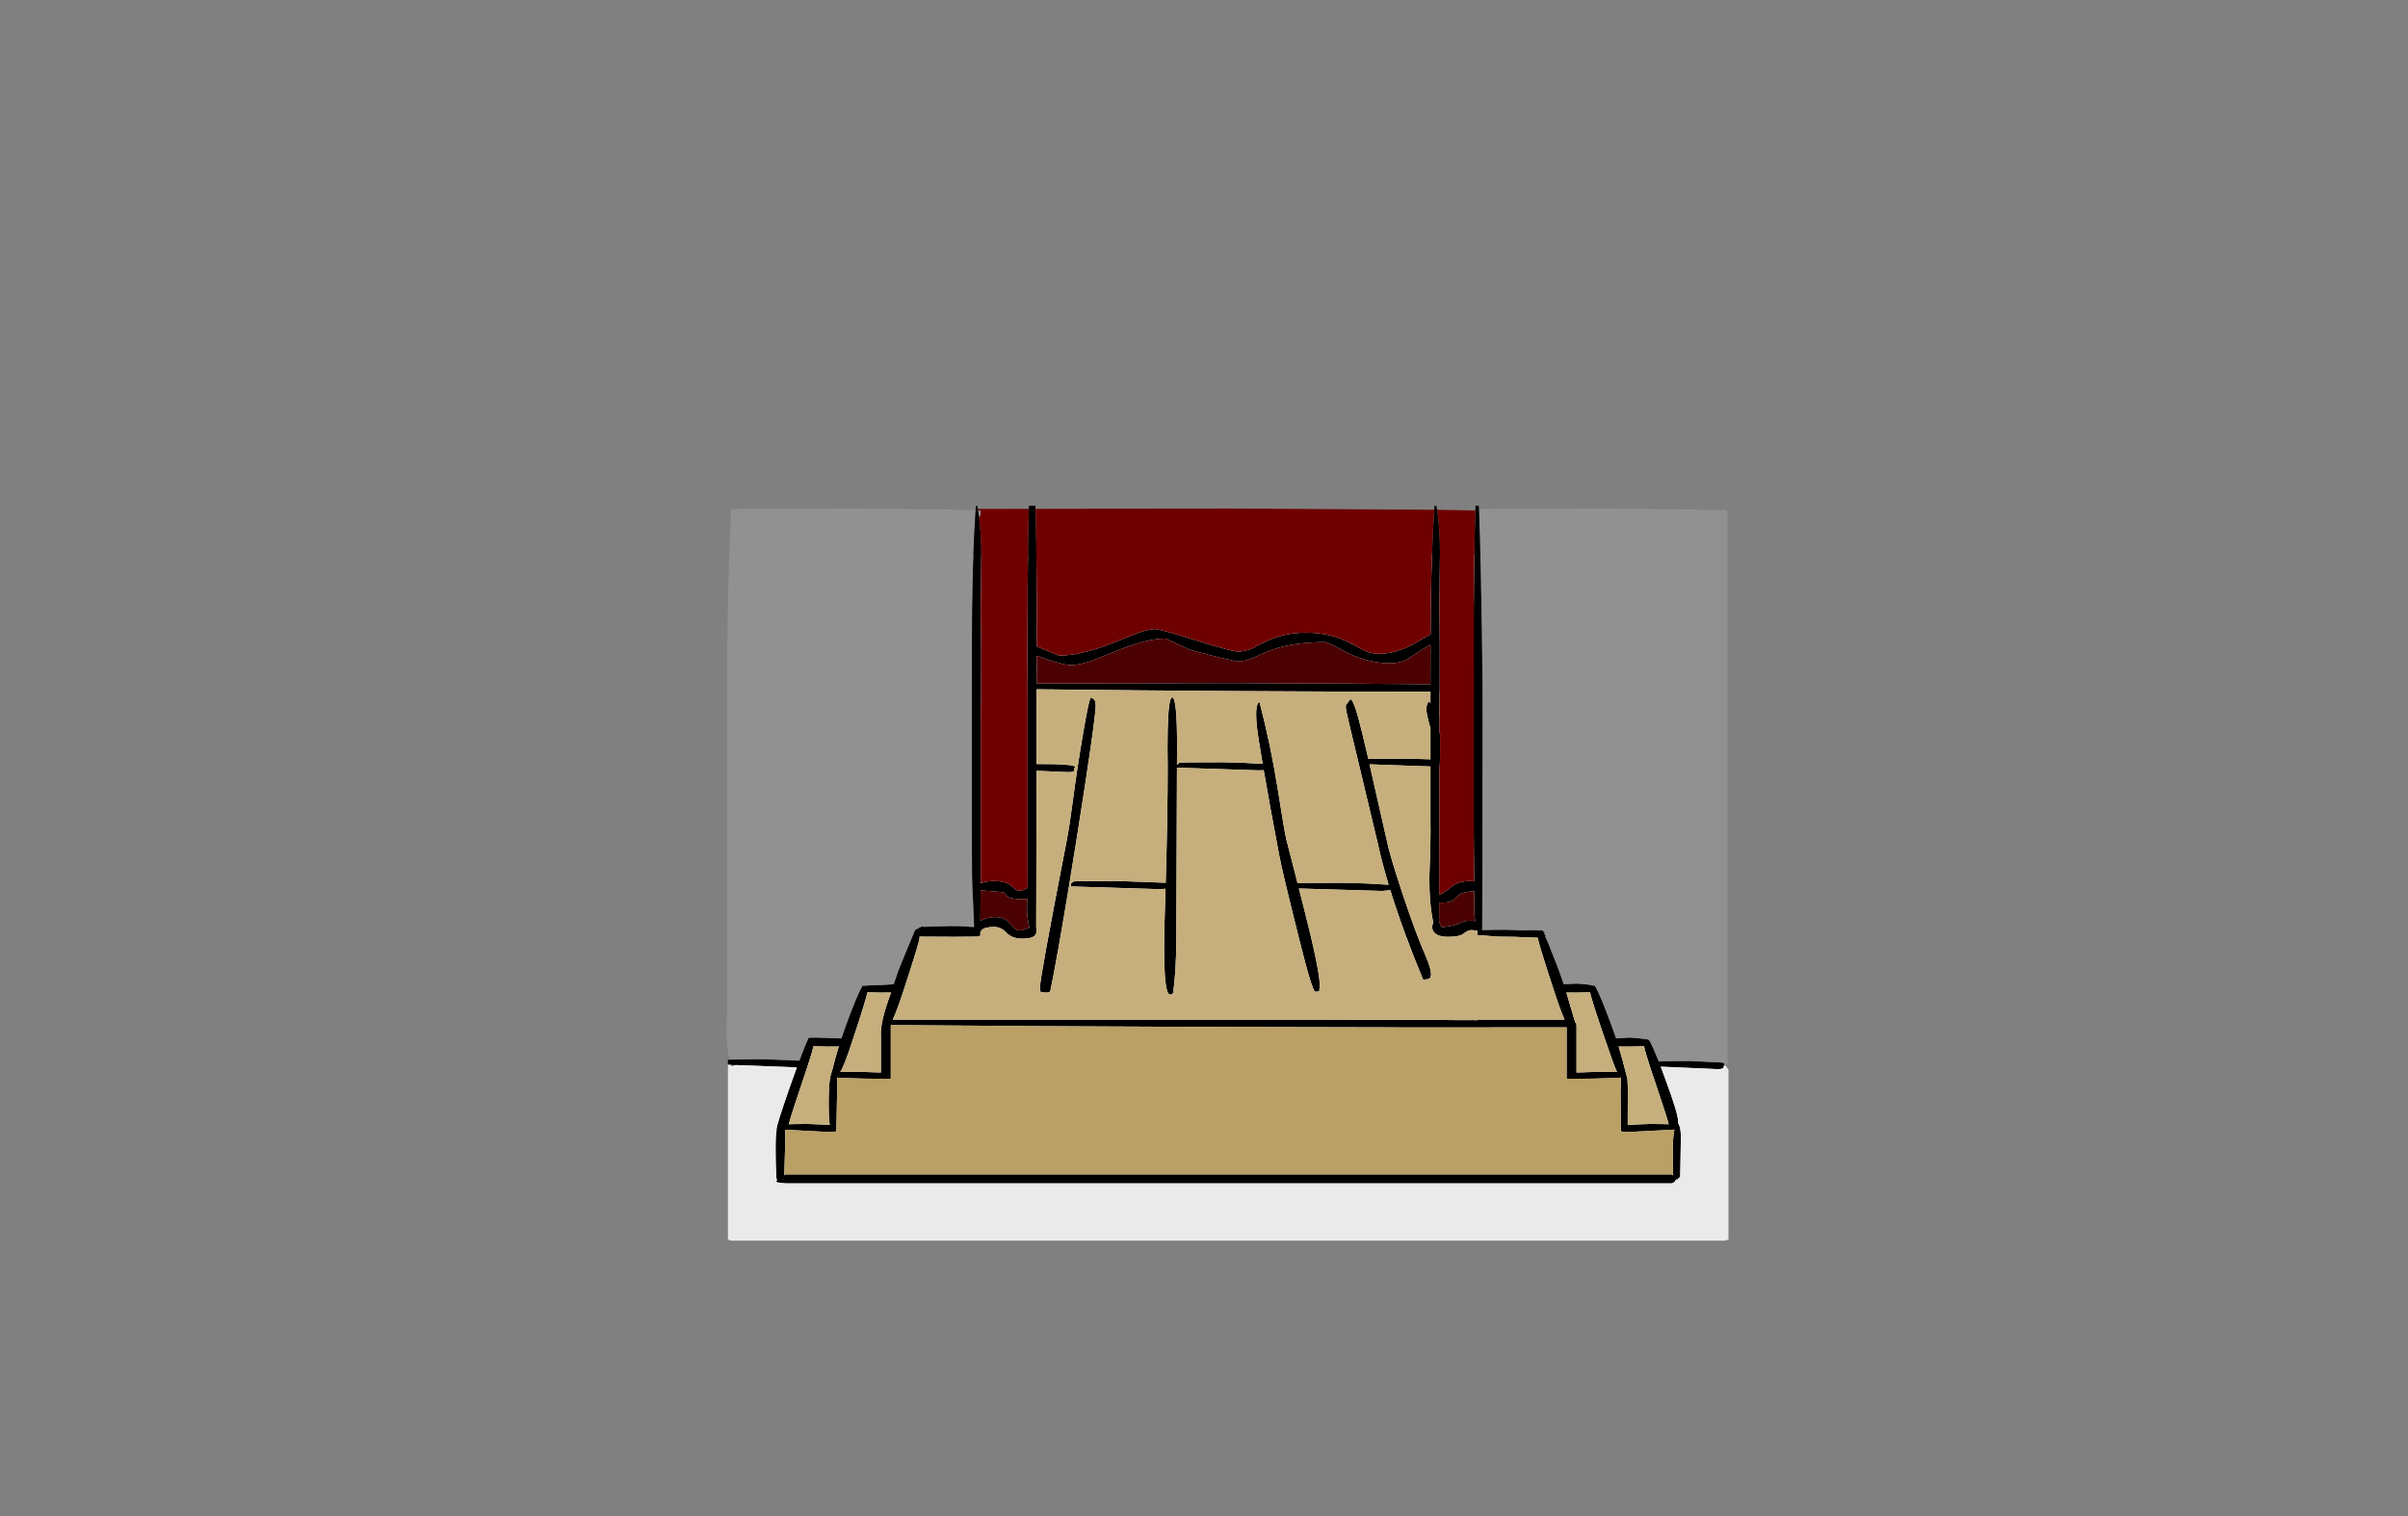 <?xml version="1.0" encoding="UTF-8" standalone="no"?>
<svg xmlns:xlink="http://www.w3.org/1999/xlink" height="842.55px" width="1337.95px" xmlns="http://www.w3.org/2000/svg">
  <rect width="100%" height="100%" fill="#808080" stroke="none"/>
  <g transform="matrix(1, 0, 0, 1, 407.45, 285.05)">
    <use height="4.5" transform="matrix(5.487, 0.0, 0.0, 81.567, 3.288, 23.017)" width="99.75" xlink:href="#shape0"/>
    <use height="408.35" transform="matrix(1.0, 0.0, 0.0, 1.0, -3.8, -4.0)" width="556.75" xlink:href="#shape1"/>
  </g>
  <defs>
    <g id="shape0" transform="matrix(1, 0, 0, 1, 49.85, -2.5)">
      <path d="M49.9 7.0 L-49.85 7.0 -49.85 2.5 49.9 2.5 49.9 7.0" fill="#ffffff" fill-rule="evenodd" stroke="none"/>
    </g>
    <g id="shape1" transform="matrix(1, 0, 0, 1, 3.8, 4.0)">
      <path d="M-2.15 303.8 Q-3.75 297.45 -3.8 288.2 -3.3 274.65 -3.5 268.75 L-3.5 151.75 -3.35 73.7 Q-2.95 31.4 -1.25 0.5 L-1.5 0.5 -1.5 -1.0 -1.1 -1.5 -1.0 -3.5 -0.45 -2.05 0.0 -2.25 68.0 -2.5 Q124.2 -2.1 134.65 -1.5 L134.6 -1.05 134.5 0.4 134.4 2.25 Q133.0 23.7 132.65 53.0 132.5 65.8 132.5 114.25 L132.5 175.0 132.6 195.45 Q132.55 206.15 133.2 216.1 L133.75 229.65 133.6 230.05 125.7 229.55 125.1 229.55 124.65 229.55 120.5 229.5 105.5 229.95 Q106.0 228.8 101.0 231.7 93.15 250.45 91.65 254.5 L89.1 261.85 82.9 262.25 76.4 262.45 72.2 262.7 72.0 262.5 71.75 262.85 71.5 263.0 71.5 263.25 Q68.95 267.4 62.65 284.5 L60.05 291.95 46.55 291.5 41.85 291.55 41.75 291.8 Q39.8 295.95 36.7 304.3 L17.0 303.5 14.9 303.5 14.2 303.5 13.85 303.5 13.7 303.5 13.55 303.5 2.0 303.65 -2.15 303.8 M414.3 -1.8 L414.85 -2.25 481.85 -2.5 Q547.55 -2.0 549.8 -1.25 L549.85 -2.5 Q551.45 -1.85 552.35 -0.5 L552.35 306.25 551.2 306.9 550.35 307.3 550.35 306.85 550.4 306.85 550.75 306.35 Q550.95 305.9 549.85 305.55 L549.1 305.35 531.35 304.5 Q517.7 304.5 514.2 304.8 510.6 295.75 508.9 293.05 L508.4 292.55 503.65 291.95 498.0 291.5 490.5 291.95 487.85 284.5 Q481.55 267.4 479.0 263.25 L479.0 263.0 478.75 262.85 478.5 262.5 478.35 262.7 474.4 261.95 468.5 261.5 461.4 261.85 458.85 254.5 452.9 239.25 451.1 235.25 451.3 235.2 451.35 235.15 Q451.55 235.0 450.95 234.3 L450.8 234.15 450.5 233.75 450.75 233.35 Q450.95 232.9 450.0 232.6 L450.0 232.0 443.8 231.8 Q438.05 232.05 434.35 231.75 430.65 231.5 424.05 231.6 L416.1 231.75 416.2 209.7 416.2 206.75 416.2 206.6 416.35 114.25 416.3 97.75 416.35 96.85 416.3 95.7 Q416.1 69.05 415.35 32.35 L414.4 0.55 414.3 -1.8 M136.0 -1.4 L137.0 -1.25 Q137.5 -2.6 137.5 -0.1 137.5 1.45 137.05 1.8 L136.5 2.0 136.3 0.55 136.0 -1.4 M549.6 2.3 L549.6 1.9 Q549.15 2.05 548.85 2.25 L549.6 2.3 M1.25 306.75 L-1.0 307.5 -1.3 306.65 1.25 306.75" fill="#919191" fill-rule="evenodd" stroke="none"/>
      <path d="M134.65 -1.5 L134.8 -4.0 135.55 -4.0 135.9 -2.15 136.0 -1.4 136.3 0.55 136.5 2.0 Q137.75 11.45 137.8 23.55 L137.5 54.0 137.7 76.25 137.7 79.95 137.7 85.2 137.65 95.8 137.65 100.65 137.5 114.35 137.5 205.5 137.5 205.75 138.05 205.5 Q140.75 204.5 145.0 204.5 149.7 204.5 152.55 205.9 153.9 206.55 156.0 208.55 157.45 209.9 158.9 209.9 160.5 209.85 163.55 208.3 L163.5 201.75 163.5 99.25 163.5 97.8 163.45 88.2 163.45 87.6 163.4 81.1 163.4 77.5 163.55 39.75 Q163.7 13.1 164.2 -2.3 L164.25 -4.0 167.9 -4.0 167.95 -2.3 Q168.4 13.4 168.55 40.8 L168.65 74.2 Q174.2 76.35 181.0 79.25 193.15 79.25 211.7 71.9 L224.45 66.8 Q230.85 64.5 234.35 64.5 237.05 64.5 257.1 70.75 277.2 77.0 280.25 77.0 284.15 77.0 288.05 75.35 L295.2 71.75 Q305.45 66.5 318.35 66.5 332.0 66.5 343.0 72.4 L350.55 76.4 Q354.65 78.25 358.6 78.25 368.9 78.25 380.45 71.4 385.0 68.7 387.45 67.4 L387.55 51.7 Q387.95 20.9 389.45 -1.8 L389.6 -4.0 390.6 -4.0 391.0 -1.8 Q392.6 8.0 392.65 21.75 L392.35 52.25 392.55 74.8 392.5 92.35 392.5 99.3 392.45 99.3 392.35 111.85 392.4 114.4 392.35 121.85 392.7 123.0 Q392.8 141.0 392.35 141.0 L392.2 212.25 Q395.8 210.5 399.15 207.65 402.75 204.5 409.35 204.5 L411.65 204.65 411.35 174.0 411.35 120.8 411.35 114.35 411.35 103.0 411.4 53.25 Q411.65 18.65 412.15 2.25 L412.3 -1.4 412.4 -4.0 414.2 -4.0 414.3 -1.8 414.4 0.55 415.35 32.35 Q416.1 69.05 416.3 95.7 L416.35 96.85 416.3 97.75 416.35 114.25 416.2 206.6 416.2 206.75 416.2 209.7 416.1 231.75 424.05 231.6 Q430.65 231.5 434.35 231.75 438.05 232.05 443.8 231.8 L450.0 232.0 450.0 232.6 Q450.95 232.9 450.75 233.35 L450.5 233.75 450.8 234.15 450.95 234.3 Q451.55 235.0 451.35 235.15 L451.3 235.2 451.1 235.25 452.9 239.25 458.85 254.5 461.4 261.85 468.5 261.5 474.4 261.95 478.35 262.7 478.5 262.5 478.75 262.85 479.0 263.0 479.0 263.25 Q481.55 267.4 487.85 284.5 L490.5 291.95 498.0 291.5 503.65 291.95 508.4 292.55 508.9 293.05 Q510.6 295.75 514.2 304.8 517.7 304.5 531.35 304.5 L549.1 305.35 549.85 305.55 Q550.95 305.9 550.75 306.35 L550.4 306.85 550.35 306.85 550.35 307.3 Q550.3 308.25 550.05 308.45 549.65 308.8 548.35 308.95 L546.45 309.0 515.3 307.65 517.85 314.5 Q525.0 333.8 525.0 338.25 L525.0 339.1 Q526.45 341.15 526.5 346.65 L526.25 362.0 526.1 369.15 Q525.75 368.85 524.5 370.5 L523.85 370.25 Q523.35 371.85 521.5 372.5 L29.0 372.5 Q22.2 372.05 24.25 371.0 23.9 369.95 23.8 367.55 23.5 361.05 23.5 354.25 23.5 347.45 23.65 345.95 23.75 344.45 24.0 343.2 L24.05 343.1 24.0 342.5 Q23.9 340.4 31.1 319.8 L32.05 317.05 35.2 308.3 35.3 308.0 34.3 308.0 1.4 306.75 1.25 306.75 -1.3 306.65 -3.0 306.55 -3.0 303.85 -2.15 303.8 2.0 303.65 13.55 303.5 13.7 303.5 13.85 303.5 14.2 303.5 14.9 303.5 17.0 303.5 36.7 304.3 Q39.8 295.95 41.75 291.8 L41.85 291.55 46.55 291.5 60.05 291.95 62.65 284.5 Q68.95 267.4 71.5 263.25 L71.5 263.0 71.75 262.85 72.0 262.5 72.2 262.7 76.4 262.45 82.9 262.25 89.1 261.85 91.65 254.5 Q93.15 250.45 101.0 231.7 106.0 228.8 105.5 229.95 L120.5 229.5 124.65 229.55 125.1 229.55 125.7 229.55 133.6 230.05 133.75 229.65 133.2 216.1 Q132.55 206.15 132.6 195.45 L132.5 175.0 132.5 114.25 Q132.5 65.8 132.65 53.0 133.0 23.7 134.4 2.25 L134.5 0.4 134.6 -1.05 134.65 -1.5 M328.85 71.75 Q309.2 71.75 296.35 77.15 L288.05 80.8 Q283.85 82.5 279.85 82.5 262.0 78.5 253.1 75.75 240.5 69.75 240.1 69.75 229.45 69.75 211.65 77.15 L198.9 82.2 Q192.15 84.5 187.5 84.5 182.95 84.5 168.65 79.35 L168.6 94.7 276.85 94.5 Q352.9 94.8 387.35 95.15 L387.4 73.25 Q384.4 74.65 381.6 76.65 L374.4 81.35 Q370.1 83.5 364.85 83.5 353.5 83.5 340.95 77.65 330.35 71.75 328.85 71.75 M103.5 235.95 L103.5 236.0 Q103.5 238.05 94.8 264.75 90.75 277.05 88.6 281.5 L326.85 281.5 396.95 281.7 396.95 281.75 413.5 281.8 413.5 281.5 461.9 281.5 Q459.75 277.05 455.75 264.75 447.0 238.05 447.0 236.0 L446.55 236.0 433.65 235.5 424.9 235.4 413.35 234.5 413.35 233.0 413.45 233.0 413.25 232.05 410.35 231.75 Q408.1 231.75 405.85 233.65 403.6 235.5 397.35 235.5 391.15 235.5 389.15 232.75 388.5 231.9 388.35 230.8 L388.35 229.75 Q388.35 228.6 388.9 227.6 386.6 216.75 386.75 201.75 387.55 181.7 387.35 171.75 L387.35 140.85 353.5 139.65 363.1 182.0 Q364.55 189.55 371.8 211.45 379.05 233.3 384.75 246.3 390.35 259.3 385.25 259.05 L383.35 259.5 Q372.0 232.15 365.05 209.6 L360.45 210.0 314.25 208.65 317.05 219.6 Q325.85 254.2 325.85 262.6 L325.6 265.25 Q325.85 266.0 323.35 266.0 321.7 266.0 314.4 236.75 305.1 199.7 303.25 189.85 297.75 160.75 294.7 142.9 L291.8 143.0 246.5 141.5 246.15 236.65 Q246.05 255.9 244.25 267.05 243.65 267.55 242.7 267.6 238.2 267.8 239.8 220.35 L240.15 208.8 236.5 209.0 187.5 207.5 187.5 206.0 189.0 204.75 Q190.0 204.5 214.35 204.5 L240.25 205.45 Q241.35 167.8 241.35 141.35 241.15 130.1 241.35 120.75 241.75 102.5 243.85 102.5 246.65 102.5 246.55 131.05 L246.5 139.9 247.85 138.75 Q248.85 138.5 271.35 138.5 275.25 138.5 284.25 138.85 L294.1 139.4 Q291.2 122.45 290.75 117.1 289.85 105.9 292.35 105.0 298.7 129.3 302.5 153.45 306.3 177.6 307.25 181.3 L313.5 205.65 Q318.4 205.5 337.85 205.5 342.05 205.5 352.0 205.85 L364.1 206.55 Q360.65 195.0 358.35 184.75 L348.45 143.2 Q340.45 110.4 340.35 108.6 340.25 106.75 340.45 106.65 L342.5 103.85 Q344.35 101.2 349.45 122.4 L352.85 136.7 Q356.6 136.5 374.35 136.5 L386.75 136.85 387.35 136.9 387.35 119.75 Q385.8 114.0 385.35 111.55 384.4 106.4 386.85 104.5 L387.35 106.05 387.35 99.3 Q280.0 99.3 168.55 97.95 L168.5 105.25 168.5 139.5 172.0 139.5 Q185.95 139.5 189.05 140.55 190.05 140.9 189.85 141.35 L189.5 141.85 189.25 143.45 Q188.65 144.0 185.9 144.0 L168.5 143.25 168.3 230.25 168.5 231.85 Q168.5 234.25 167.05 235.25 165.25 236.5 160.5 236.5 154.85 236.5 151.8 233.25 148.75 230.0 144.85 230.0 140.05 230.0 138.25 231.55 L137.3 232.7 137.25 234.75 137.15 234.8 Q137.35 234.95 137.2 235.05 L136.5 235.05 136.15 235.15 136.85 235.3 135.35 235.4 135.0 235.5 135.0 235.4 122.45 235.5 103.5 235.4 103.35 235.4 103.5 235.95 M409.7 210.3 Q405.45 210.7 403.6 211.75 L400.2 214.95 Q398.5 216.5 393.85 216.5 L392.2 216.45 392.15 227.2 393.6 230.25 Q402.05 229.1 404.4 227.55 406.1 226.5 409.85 226.5 L412.2 226.75 411.75 223.75 411.65 210.1 409.7 210.3 M476.05 266.35 L468.5 266.5 462.85 266.45 467.5 282.15 468.5 284.45 468.5 310.9 480.5 310.5 491.0 310.6 Q489.3 307.1 484.5 292.9 476.5 269.55 476.05 266.35 M522.15 367.5 Q522.0 362.5 522.0 354.35 522.0 346.8 522.9 342.65 L496.55 344.0 Q493.9 344.0 493.3 343.45 L493.1 343.05 493.0 321.2 493.2 313.75 Q478.8 314.5 463.0 314.35 L463.0 285.8 447.95 285.8 396.95 285.85 368.85 285.85 366.95 285.85 366.95 285.8 Q267.25 285.7 170.0 285.15 L137.0 284.9 102.0 284.65 87.5 284.55 87.5 314.35 Q71.85 314.5 57.65 313.75 L57.7 320.35 57.25 343.4 57.2 343.45 Q56.6 344.0 53.95 344.0 L28.9 342.7 28.85 349.3 28.35 367.5 28.35 367.55 28.35 368.05 29.0 367.5 521.5 367.5 Q521.5 367.65 522.2 368.05 L522.15 367.55 522.15 367.5 M506.05 296.3 L498.0 296.5 491.9 296.45 Q494.0 303.3 496.25 312.4 L496.75 314.35 Q497.15 318.5 497.0 326.8 L496.95 339.95 509.0 339.5 Q515.95 339.5 519.75 339.65 518.1 333.65 512.45 317.0 506.35 299.05 506.05 296.3 M201.35 106.75 Q201.35 114.35 191.15 178.6 L186.75 205.9 186.75 205.95 Q179.85 247.85 176.1 265.75 175.85 266.5 173.35 266.5 L170.6 266.0 Q170.35 266.25 170.35 263.75 170.35 258.45 185.1 182.75 186.75 174.5 188.8 158.9 190.8 143.3 194.3 122.75 197.75 102.15 198.85 102.5 200.45 103.5 200.85 104.15 201.35 104.95 201.35 106.75 M152.25 213.15 Q151.2 211.45 150.25 210.75 L143.3 210.1 137.4 209.7 137.3 226.6 138.0 226.25 Q141.95 224.5 145.5 224.5 149.4 224.5 151.95 226.35 L155.3 229.85 Q157.05 231.8 158.9 231.95 161.0 232.05 164.5 230.35 163.15 225.45 163.15 218.65 L163.35 214.4 160.5 214.5 Q154.15 214.5 152.25 213.15 M133.2 234.9 L134.85 235.05 134.85 235.0 133.2 234.9 M82.0 266.5 L74.5 266.35 Q74.0 269.55 66.8 291.45 61.25 308.45 59.4 310.6 L70.0 310.5 82.0 310.9 82.0 290.8 Q81.4 283.15 87.65 266.45 L82.0 266.5 M42.5 293.05 L42.5 293.0 42.5 292.3 42.5 293.05 M52.5 296.5 L44.5 296.3 Q44.15 299.05 38.05 317.0 32.4 333.65 30.8 339.65 34.55 339.5 41.5 339.5 L53.55 339.95 Q52.9 335.0 53.0 325.8 53.1 316.55 53.9 313.55 53.75 313.5 54.25 311.8 54.5 311.65 54.35 311.5 54.05 311.1 54.3 311.0 L54.5 310.95 54.6 310.95 Q56.45 303.45 58.6 296.45 L52.5 296.5 M245.25 264.25 Q245.25 266.2 244.3 267.05 L245.25 264.25" fill="#000000" fill-rule="evenodd" stroke="none"/>
      <path d="M135.9 -2.15 L136.0 -2.25 164.2 -2.3 Q163.7 13.1 163.55 39.75 L163.4 77.5 163.4 81.1 163.45 87.6 163.4 88.2 163.45 88.2 163.5 97.8 163.45 97.85 163.5 99.25 163.5 201.75 163.55 208.3 Q160.5 209.85 158.9 209.9 157.45 209.9 156.0 208.55 153.9 206.55 152.55 205.9 149.7 204.5 145.0 204.5 140.75 204.5 138.05 205.5 L137.5 205.5 137.5 114.35 137.65 100.65 137.65 95.8 137.7 85.2 137.7 79.95 137.7 76.25 137.5 54.0 137.8 23.55 Q137.75 11.45 136.5 2.0 L137.05 1.8 Q137.5 1.45 137.5 -0.1 137.5 -2.6 137.0 -1.25 L136.0 -1.4 135.9 -2.15 M167.95 -2.3 L274.35 -2.5 389.45 -1.8 Q387.95 20.9 387.55 51.7 L387.45 67.4 Q385.0 68.7 380.45 71.4 368.9 78.25 358.6 78.25 354.65 78.25 350.55 76.4 L343.0 72.4 Q332.0 66.5 318.35 66.5 305.45 66.5 295.2 71.75 L288.05 75.35 Q284.15 77.0 280.25 77.0 277.2 77.0 257.1 70.75 237.05 64.5 234.35 64.5 230.85 64.5 224.45 66.8 L211.7 71.9 Q193.15 79.25 181.0 79.25 174.2 76.35 168.65 74.2 L168.55 40.8 Q168.4 13.4 167.95 -2.3 M391.0 -1.8 L412.3 -1.4 412.15 2.25 Q411.65 18.65 411.4 53.25 L411.35 103.0 411.35 114.35 411.35 120.8 411.35 174.0 411.65 204.65 409.35 204.5 Q402.75 204.5 399.15 207.65 395.8 210.5 392.2 212.25 L392.35 141.0 Q392.8 141.0 392.7 123.0 L392.35 121.85 392.4 114.4 392.5 99.3 392.5 92.35 392.55 74.8 392.35 52.25 392.65 21.75 Q392.6 8.0 391.0 -1.8" fill="#6f0000" fill-rule="evenodd" stroke="none"/>
      <path d="M163.5 99.25 L163.45 97.85 163.5 97.8 163.5 99.25 M163.45 88.2 L163.4 88.2 163.45 87.6 163.45 88.2 M328.85 71.75 Q330.35 71.75 340.95 77.65 353.5 83.5 364.85 83.5 370.1 83.5 374.4 81.35 L381.6 76.65 Q384.4 74.65 387.4 73.25 L387.35 95.15 Q352.9 94.8 276.85 94.5 L168.6 94.7 168.65 79.35 Q182.95 84.5 187.5 84.5 192.15 84.5 198.9 82.2 L211.65 77.15 Q229.45 69.75 240.1 69.75 240.5 69.75 253.1 75.75 262.0 78.5 279.85 82.5 283.85 82.5 288.05 80.8 L296.35 77.15 Q309.2 71.75 328.85 71.75 M409.7 210.3 L411.65 210.1 411.75 223.75 412.2 226.75 409.85 226.5 Q406.1 226.5 404.4 227.55 402.05 229.1 393.6 230.25 L392.15 227.2 392.2 216.45 393.85 216.5 Q398.5 216.5 400.2 214.95 L403.6 211.75 Q405.45 210.7 409.7 210.3 M152.25 213.15 Q154.15 214.5 160.5 214.5 L163.35 214.4 163.15 218.65 Q163.15 225.45 164.5 230.35 161.0 232.05 158.9 231.95 157.05 231.8 155.3 229.85 L151.95 226.35 Q149.4 224.5 145.5 224.5 141.95 224.5 138.0 226.25 L137.3 226.6 137.4 209.7 143.3 210.1 150.25 210.75 Q151.2 211.45 152.25 213.15" fill="#4b0101" fill-rule="evenodd" stroke="none"/>
      <path d="M137.5 205.5 L138.05 205.5 137.5 205.75 137.5 205.5 M392.5 99.3 L392.4 114.4 392.35 111.85 392.45 99.3 392.5 99.3 M103.5 235.4 L122.45 235.5 135.0 235.4 135.0 235.5 135.35 235.4 136.85 235.3 136.15 235.15 136.5 235.05 137.2 235.05 Q137.35 234.95 137.15 234.8 L137.25 234.75 137.3 232.7 138.25 231.55 Q140.05 230.0 144.85 230.0 148.75 230.0 151.8 233.25 154.85 236.5 160.5 236.5 165.25 236.5 167.05 235.25 168.5 234.25 168.5 231.85 L168.3 230.25 168.5 143.25 185.9 144.0 Q188.65 144.0 189.25 143.45 L189.5 141.85 189.85 141.35 Q190.05 140.9 189.05 140.55 185.95 139.5 172.0 139.5 L168.5 139.5 168.5 105.25 168.55 97.95 Q280.0 99.3 387.35 99.3 L387.35 106.05 386.85 104.5 Q384.4 106.4 385.35 111.55 385.8 114.0 387.35 119.75 L387.35 136.9 386.75 136.85 374.35 136.5 Q356.6 136.5 352.85 136.7 L349.45 122.4 Q344.35 101.2 342.5 103.85 L340.45 106.65 Q340.25 106.75 340.35 108.6 340.45 110.4 348.45 143.2 L358.35 184.75 Q360.65 195.0 364.1 206.55 L352.0 205.85 Q342.05 205.5 337.85 205.5 318.4 205.5 313.5 205.65 L307.25 181.3 Q306.3 177.6 302.5 153.45 298.7 129.3 292.35 105.0 289.85 105.9 290.75 117.1 291.2 122.45 294.1 139.4 L284.25 138.85 Q275.25 138.5 271.35 138.5 248.85 138.5 247.85 138.75 L246.5 139.9 246.55 131.05 Q246.65 102.5 243.85 102.5 241.75 102.5 241.35 120.75 241.15 130.1 241.35 141.35 241.35 167.8 240.25 205.45 L214.35 204.5 Q190.0 204.5 189.0 204.75 L187.5 206.0 187.5 207.5 236.5 209.0 240.15 208.8 239.8 220.35 Q238.2 267.8 242.7 267.6 243.65 267.55 244.25 267.05 246.05 255.9 246.15 236.65 L246.5 141.5 291.8 143.0 294.7 142.9 Q297.75 160.75 303.25 189.85 305.1 199.7 314.4 236.75 321.7 266.0 323.35 266.0 325.85 266.0 325.6 265.25 L325.85 262.6 Q325.85 254.2 317.05 219.6 L314.25 208.65 360.45 210.0 365.05 209.6 Q372.0 232.15 383.35 259.5 L385.25 259.05 Q390.35 259.3 384.75 246.3 379.05 233.3 371.8 211.45 364.55 189.55 363.1 182.0 L353.5 139.65 387.35 140.85 387.35 171.75 Q387.55 181.7 386.75 201.75 386.6 216.75 388.9 227.6 388.35 228.6 388.35 229.75 L388.35 230.8 Q388.5 231.9 389.15 232.75 391.15 235.5 397.35 235.5 403.6 235.5 405.85 233.65 408.1 231.75 410.35 231.75 L413.25 232.05 413.45 233.0 413.35 233.0 413.35 234.5 424.9 235.4 433.65 235.5 446.55 236.0 447.0 236.0 Q447.0 238.05 455.75 264.75 459.75 277.05 461.9 281.5 L413.5 281.5 413.5 281.8 396.95 281.75 396.95 281.7 326.85 281.5 88.6 281.5 Q90.75 277.05 94.8 264.75 103.5 238.05 103.5 236.0 L103.5 235.95 103.5 235.4 M476.05 266.35 Q476.5 269.55 484.5 292.9 489.3 307.1 491.0 310.6 L480.5 310.5 468.5 310.9 468.5 284.45 467.5 282.15 462.85 266.45 468.5 266.5 476.05 266.35 M506.05 296.3 Q506.35 299.05 512.45 317.0 518.1 333.65 519.75 339.65 515.95 339.5 509.0 339.5 L496.95 339.95 497.0 326.8 Q497.15 318.5 496.75 314.35 L496.25 312.4 Q494.0 303.3 491.9 296.45 L498.0 296.5 506.05 296.3 M201.35 106.75 Q201.35 104.95 200.85 104.15 200.45 103.5 198.85 102.5 197.75 102.15 194.3 122.75 190.8 143.3 188.8 158.9 186.75 174.5 185.1 182.75 170.35 258.45 170.35 263.75 170.35 266.25 170.6 266.0 L173.35 266.5 Q175.85 266.5 176.1 265.75 179.85 247.85 186.75 205.95 L186.75 205.9 191.15 178.6 Q201.35 114.35 201.35 106.75 M82.0 266.5 L87.65 266.45 Q81.4 283.15 82.0 290.8 L82.0 310.9 70.0 310.5 59.4 310.6 Q61.25 308.45 66.8 291.45 74.0 269.55 74.5 266.35 L82.0 266.5 M52.5 296.5 L58.6 296.45 Q56.45 303.45 54.6 310.95 L54.5 310.95 54.3 311.0 Q54.05 311.1 54.35 311.5 54.5 311.65 54.25 311.8 53.75 313.5 53.9 313.55 53.1 316.55 53.0 325.8 52.9 335.0 53.55 339.95 L41.5 339.5 Q34.55 339.5 30.8 339.65 32.4 333.65 38.05 317.0 44.15 299.05 44.5 296.3 L52.5 296.5 M245.25 264.25 L244.3 267.05 Q245.25 266.2 245.25 264.25" fill="#c6af7d" fill-rule="evenodd" stroke="none"/>
      <path d="M28.35 367.5 L28.85 349.3 28.9 342.7 53.95 344.0 Q56.6 344.0 57.2 343.45 L57.25 343.4 57.7 320.35 57.65 313.75 Q71.85 314.5 87.5 314.35 L87.5 284.55 102.0 284.65 137.0 284.9 170.0 285.15 Q267.25 285.7 366.95 285.8 L366.95 285.85 368.85 285.85 396.95 285.85 447.95 285.8 463.0 285.8 463.0 314.35 Q478.8 314.5 493.2 313.75 L493.0 321.2 493.1 343.05 493.3 343.45 Q493.9 344.0 496.55 344.0 L522.9 342.65 Q522.0 346.8 522.0 354.35 522.0 362.5 522.15 367.5 L521.5 367.5 29.0 367.5 28.35 367.5" fill="#bba066" fill-rule="evenodd" stroke="none"/>
      <path d="M551.2 306.9 L552.95 309.3 552.95 403.65 552.7 403.8 552.5 403.9 551.05 404.3 550.85 404.35 -1.0 404.35 -1.6 404.1 -2.0 404.35 -3.0 403.3 -3.0 306.55 -1.3 306.65 -1.0 307.5 1.25 306.75 1.4 306.75 34.3 308.0 35.2 308.3 32.05 317.05 31.1 319.8 Q23.9 340.4 24.0 342.5 L24.0 343.2 Q23.75 344.45 23.65 345.95 23.5 347.45 23.5 354.25 23.5 361.05 23.8 367.55 23.9 369.95 24.25 371.0 22.2 372.05 29.0 372.5 L521.5 372.5 Q523.35 371.85 523.85 370.25 L524.5 370.5 Q525.75 368.85 526.1 369.15 L526.25 362.0 526.5 346.65 Q526.45 341.15 525.0 339.1 L525.0 338.25 Q525.0 333.8 517.85 314.5 L515.3 307.65 546.45 309.0 548.35 308.95 Q549.65 308.8 550.05 308.45 550.3 308.25 550.35 307.3 L551.2 306.9" fill="#eaeaea" fill-rule="evenodd" stroke="none"/>
      <path d="M522.15 367.5 L522.15 367.55 521.5 367.5 522.15 367.5 M28.35 367.55 L28.35 367.5 29.0 367.5 28.35 367.55" fill="#cfb652" fill-rule="evenodd" stroke="none"/>
      <path d="M103.5 235.4 L103.5 235.95 103.5 235.4" fill="#e0cf8d" fill-rule="evenodd" stroke="none"/>
    </g>
  </defs>
</svg>
